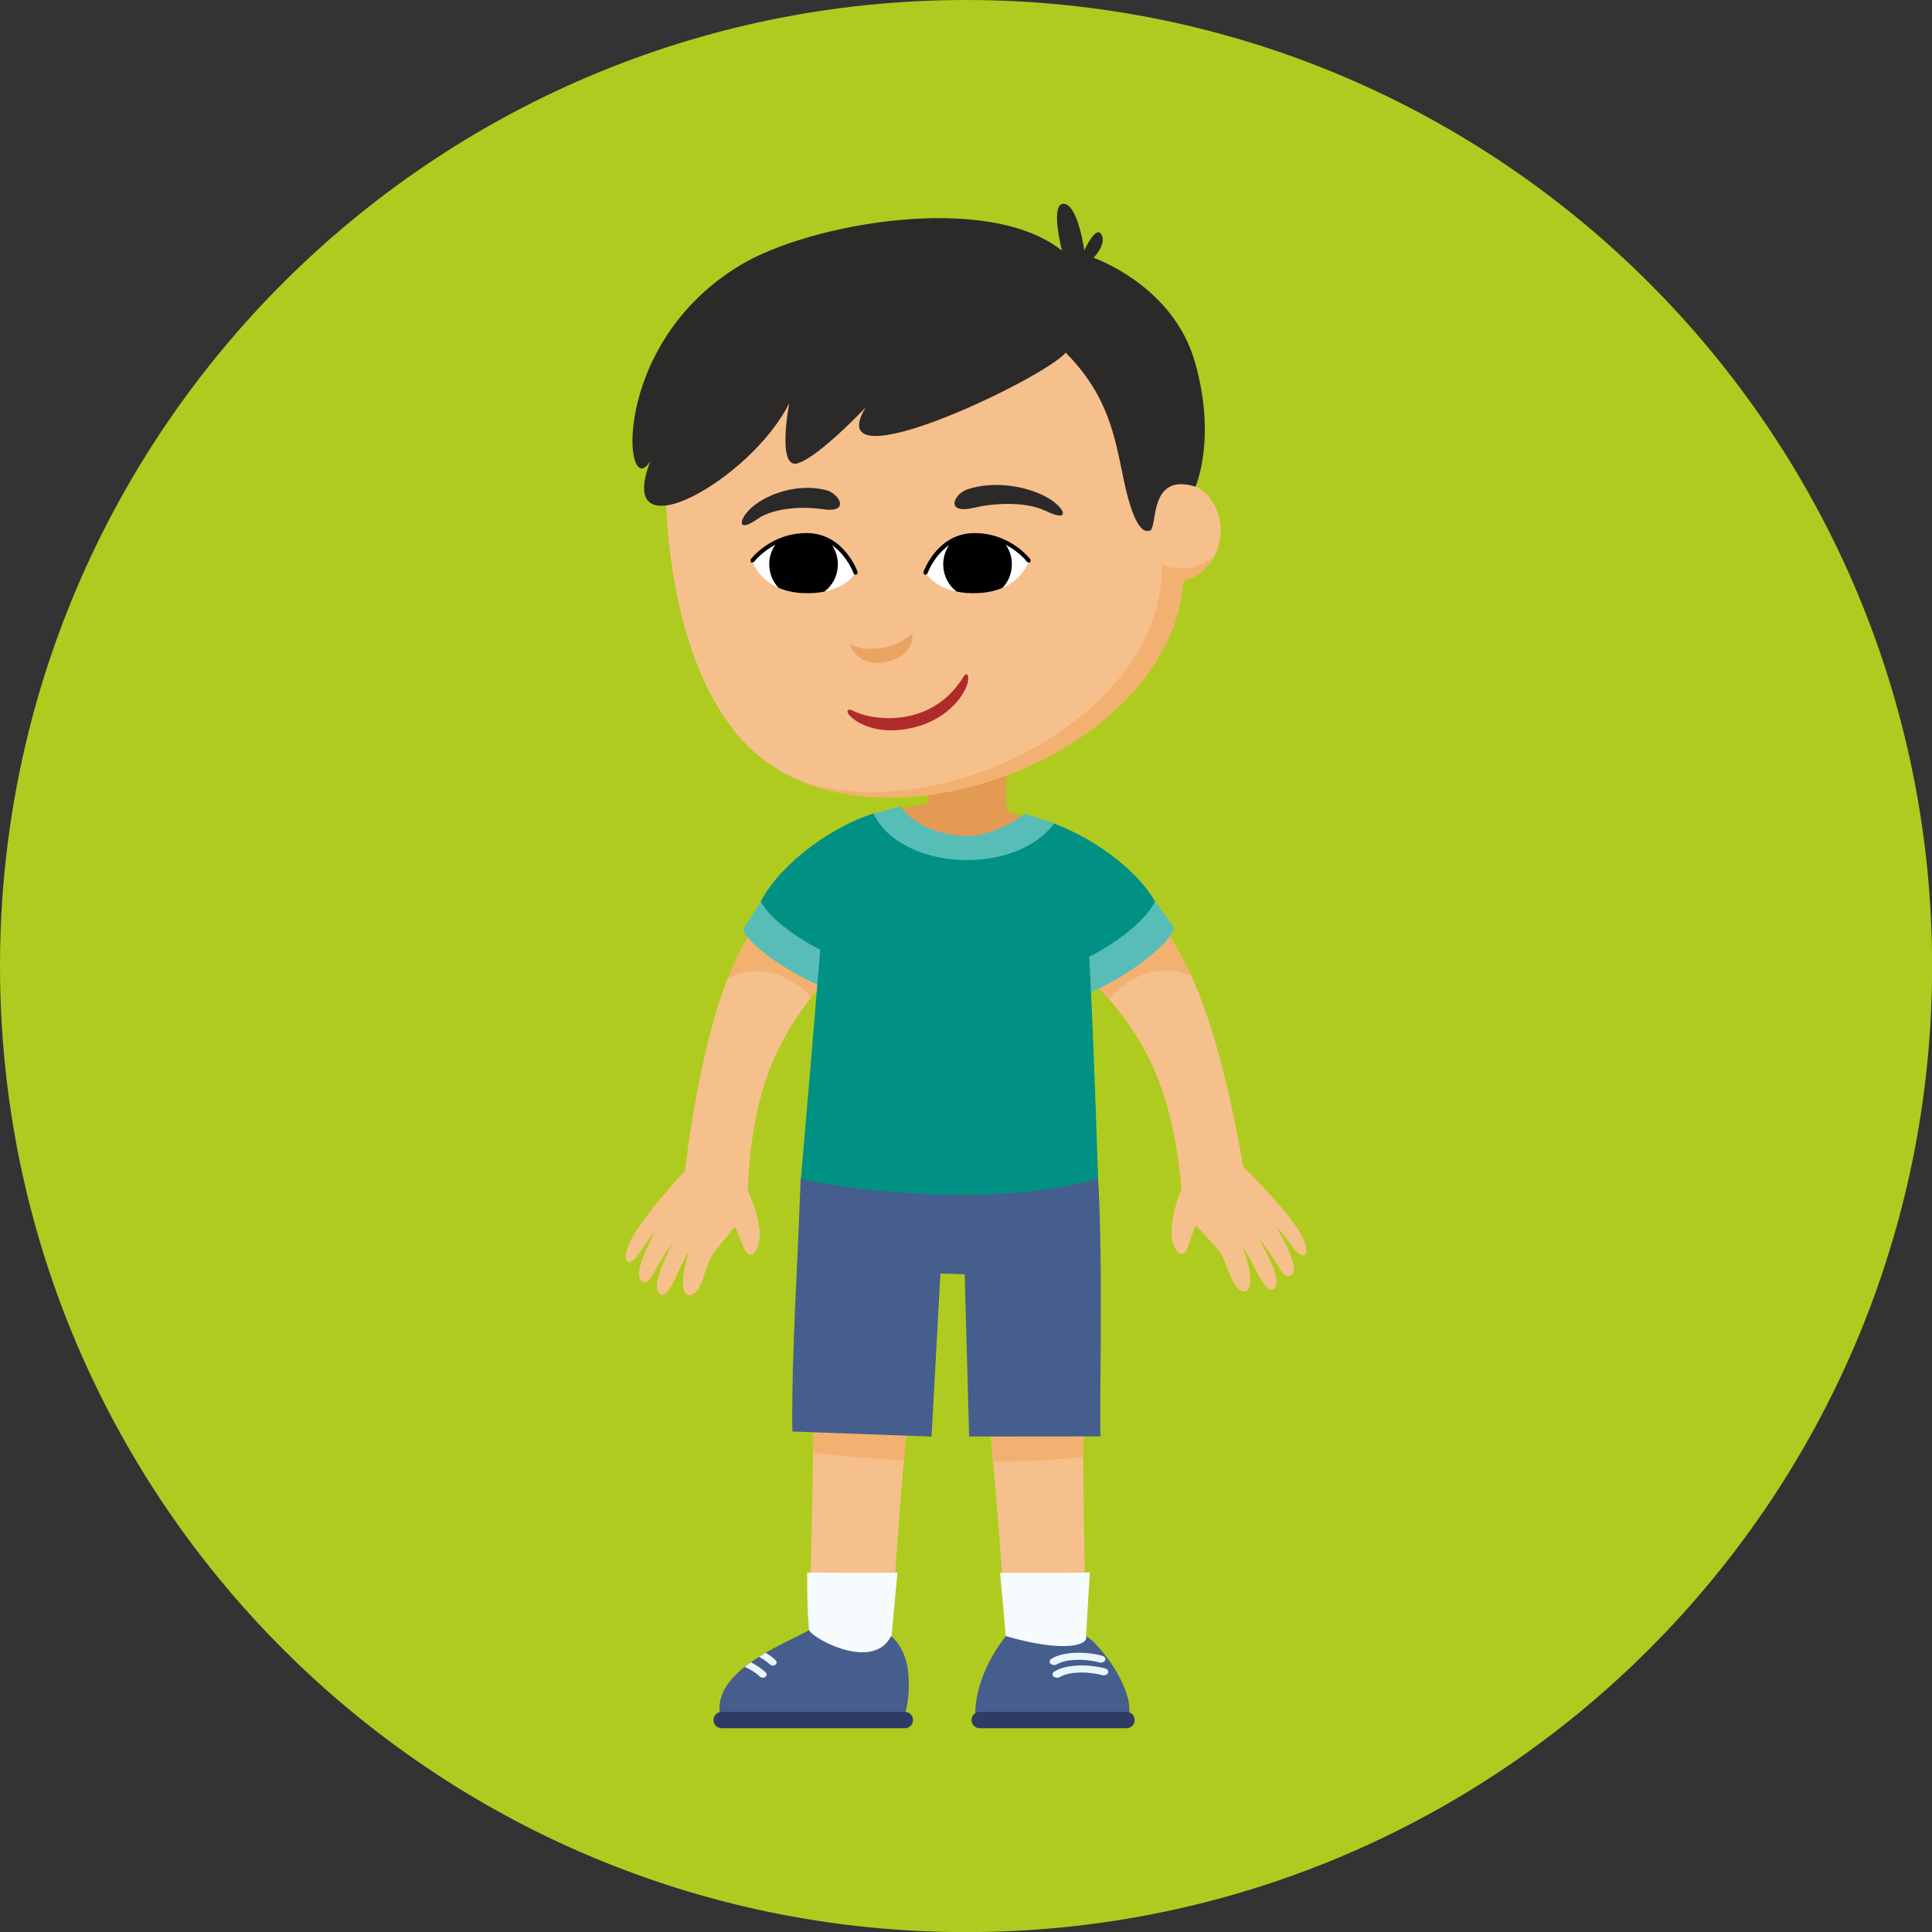 <?xml version="1.0" encoding="UTF-8"?>
<!DOCTYPE svg PUBLIC "-//W3C//DTD SVG 1.1//EN" "http://www.w3.org/Graphics/SVG/1.1/DTD/svg11.dtd">
<!-- Creator: CorelDRAW X6 -->
<svg xmlns="http://www.w3.org/2000/svg" xml:space="preserve" width="50.2mm" height="50.2mm" version="1.1" style="shape-rendering:geometricPrecision; text-rendering:geometricPrecision; image-rendering:optimizeQuality; fill-rule:evenodd; clip-rule:evenodd"
viewBox="0 0 17027 17027"
 xmlns:xlink="http://www.w3.org/1999/xlink">
 <rect x="0" y="0" width="17027" height="17027" fill="#333333" stroke="none"/>
 <defs>
  <style type="text/css">
   <![CDATA[
    .str0 {stroke:#B0CB1F;stroke-width:67.838}
    .fil15 {fill:none}
    .fil8 {fill:#009184}
    .fil5 {fill:#2E3C65}
    .fil4 {fill:#465E8D}
    .fil7 {fill:#59BDB7}
    .fil12 {fill:#AF2A2A}
    .fil9 {fill:#E39A52}
    .fil6 {fill:#E9F6FD}
    .fil10 {fill:#EAA461}
    .fil2 {fill:#F2B171}
    .fil1 {fill:#F6C08D}
    .fil3 {fill:#F6FBFE}
    .fil11 {fill:#2B2A29}
    .fil0 {fill:#B0CB1F}
    .fil14 {fill:black}
    .fil13 {fill:white}
   ]]>
  </style>
   <clipPath id="id0">
    <path d="M8514 34c4683,0 8480,3797 8480,8480 0,4683 -3797,8480 -8480,8480 -4683,0 -8480,-3797 -8480,-8480 0,-4683 3797,-8480 8480,-8480z"/>
   </clipPath>
 </defs>
 <g id="Layer_x0020_1">
  <path class="fil0" d="M8514 34c4683,0 8480,3797 8480,8480 0,4683 -3797,8480 -8480,8480 -4683,0 -8480,-3797 -8480,-8480 0,-4683 3797,-8480 8480,-8480z"/>
  <g style="clip-path:url(#id0)">
   <g id="_1625525824">
    <g>
     <path id="1" class="fil1" d="M9571 14441c0,0 -51,-2215 -18,-3159 34,-943 -713,-961 -882,-582 -169,379 7,1395 69,2049 62,654 132,1691 132,1691 -69,335 410,418 590,326 180,-92 108,-326 108,-326z"/>
     <path class="fil2" d="M9546 12839c-5,-573 -6,-1171 8,-1556 3,-73 1,-140 -6,-202 -132,-207 -277,-413 -435,-604 -182,-31 -368,59 -442,225 -169,379 7,1395 69,2049 4,43 8,87 12,133 306,-4 571,-21 793,-44z"/>
     <path class="fil3" d="M9571 14422l34 -564c-197,4 -523,4 -791,4 30,328 50,557 50,557 -69,335 438,477 619,385 180,-92 125,-356 88,-382z"/>
     <path class="fil4" d="M9571 14422c68,14 413,415 381,687l-1356 0c0,0 -25,-311 268,-690 539,156 733,72 707,3z"/>
     <path class="fil5" d="M9928 15087l-1294 0c-40,0 -72,32 -72,72l0 0c0,40 33,72 72,72l1294 0c40,0 72,-32 72,-72l0 0c0,-40 -32,-72 -72,-72z"/>
     <path class="fil6" d="M9687 14651c20,6 44,-2 52,-18 8,-16 -2,-34 -23,-40 -63,-18 -159,-31 -250,-26 -75,4 -148,19 -201,53 -17,11 -20,30 -6,43 14,13 39,15 56,5 39,-24 96,-36 156,-39 80,-4 163,7 217,22z"/>
     <path class="fil6" d="M9713 14763c20,6 44,-2 52,-18 8,-16 -2,-34 -23,-40 -63,-18 -159,-31 -250,-26 -75,4 -148,19 -201,53 -17,11 -20,30 -6,43 14,13 39,15 56,5 39,-24 96,-36 156,-39 80,-4 163,7 217,23z"/>
     <path class="fil1" d="M7130 14370c0,0 68,-2144 34,-3087 -34,-943 713,-961 882,-582 170,379 -7,1395 -69,2049 -62,654 -124,1673 -124,1673l-277 499 -447 -552z"/>
     <path class="fil2" d="M7166 12805c8,-556 11,-1139 -2,-1523 -34,-943 713,-961 882,-582 170,379 -7,1395 -69,2049 -4,39 -7,80 -11,121 -248,-12 -515,-33 -800,-66z"/>
     <path class="fil3" d="M7130 14366c0,0 -20,-213 -16,-507 250,2 552,2 795,1 -29,323 -51,559 -51,559l-281 502 -447 -555z"/>
     <path class="fil4" d="M7853 14419c0,0 121,86 149,304 28,218 -28,390 -28,390l-1464 56 -167 -75c-46,-382 590,-613 787,-727 52,89 569,358 723,53z"/>
     <path class="fil6" d="M6563 14690c17,-14 36,-27 54,-40 53,26 100,60 130,88 13,12 12,31 -2,41 -14,11 -35,9 -48,-3 -30,-29 -79,-62 -135,-86z"/>
     <path class="fil6" d="M6689 14602c19,-12 39,-24 59,-36 35,21 66,44 87,65 13,12 12,31 -2,41 -14,11 -35,9 -48,-3 -23,-22 -57,-47 -97,-68z"/>
     <path class="fil5" d="M7975 15087l-1615 0c-40,0 -72,32 -72,72l0 0c0,40 33,72 72,72l1615 0c40,0 72,-32 72,-72l0 0c0,-40 -32,-72 -72,-72z"/>
     <path class="fil1" d="M7117 7600c0,0 -436,365 -701,1019 -265,653 -378,1697 -378,1697 0,0 -399,431 -492,640 -64,146 -21,223 66,120 37,-44 105,-166 159,-214 -37,67 -203,384 -115,429 88,45 93,-106 280,-347 -95,179 -198,410 -117,463 80,54 190,-305 254,-381 -38,110 -100,390 6,389 106,-1 143,-284 205,-369l192 -234c22,21 79,214 111,236 31,22 74,13 100,-94 41,-178 -98,-465 -98,-465 46,-1030 334,-1541 1007,-2176 114,-107 258,-436 76,-653 -182,-218 -414,-198 -555,-59z"/>
     <path class="fil2" d="M7117 7600c0,0 -436,365 -701,1019 360,-170 640,68 735,171 124,-158 272,-313 445,-477 114,-107 258,-436 76,-653 -182,-218 -414,-198 -555,-59z"/>
     <path class="fil7" d="M6705 7945c221,255 502,456 826,529l-153 265c-180,-32 -740,-336 -831,-549l158 -245z"/>
     <path class="fil8" d="M6705 7945c113,215 542,474 858,557 463,-368 787,-1157 226,-1266 -54,-10 -42,-81 -102,-63 -325,102 -791,411 -982,771z"/>
     <path class="fil1" d="M9753 7617c0,0 452,345 747,985 295,640 455,1678 455,1678 0,0 419,412 521,617 71,143 31,222 -60,123 -39,-42 -113,-161 -169,-206 40,65 220,375 134,424 -86,49 -98,-102 -296,-334 103,174 216,400 139,457 -78,57 -204,-296 -271,-369 43,108 118,385 12,389 -106,4 -156,-277 -222,-359l-203 -225c-21,22 -69,217 -100,241 -30,23 -73,17 -104,-90 -49,-176 77,-469 77,-469 -93,-1027 -404,-1524 -1105,-2128 -118,-102 -278,-423 -106,-649 172,-226 404,-216 552,-84z"/>
     <path class="fil2" d="M9753 7617c0,0 452,345 747,985 -367,-153 -637,97 -726,204 -132,-152 -286,-301 -466,-456 -118,-102 -278,-423 -106,-649 172,-226 404,-216 552,-84z"/>
     <path class="fil7" d="M10180 7943c-209,265 -480,478 -801,566l165 258c178,-41 724,-370 806,-587l-169 -237z"/>
     <path class="fil8" d="M10180 7943c-103,220 -520,498 -832,596 -479,-346 -839,-1120 -283,-1254 53,-13 38,-83 99,-67 330,87 809,375 1016,726z"/>
     <polygon class="fil9" points="8855,6429 8221,6539 8167,7170 8512,7241 8873,7231 "/>
     <path class="fil4" d="M9678 10385c46,806 10,2001 21,2274l-1158 1 -39 -1430c-74,0 -141,-6 -214,-6l-78 1437 -1227 -45c-8,-695 49,-1487 73,-2231 0,0 2218,-734 2621,1z"/>
     <path class="fil8" d="M9678 10385c0,0 -68,-2120 -117,-2520 -43,-354 -224,-561 -505,-663 -250,272 -923,280 -1138,-74 -363,49 -610,221 -647,711 -45,603 -212,2545 -212,2545 -74,19 1566,318 2619,2z"/>
     <path class="fil9" d="M9126 7259c-141,-103 -474,-169 -708,-178 -195,-7 -446,11 -555,90 105,136 384,244 632,244 248,0 502,-111 632,-156z"/>
     <path class="fil7" d="M9031 7172c-155,120 -356,201 -538,195 -259,-8 -482,-136 -555,-262l-240 68c255,509 1254,545 1592,84 -36,-13 -128,-48 -259,-86z"/>
     <path class="fil1" d="M10428 5114c498,-144 390,-866 -46,-859 -10,-1212 -1049,-2185 -2557,-1983 -1044,140 -2020,941 -1953,2211 45,852 275,1650 719,2092 1082,1079 3738,89 3838,-1461z"/>
     <path class="fil2" d="M10428 5114c137,-15 212,-121 266,-199 -131,83 -273,124 -453,65 11,1443 -2216,2397 -3315,1842 1214,645 3411,-300 3502,-1708z"/>
     <path class="fil10" d="M7488 5674c109,307 593,146 551,-87 -51,36 -109,86 -217,113 -93,24 -230,33 -334,-26z"/>
     <path class="fil11" d="M9213 4502c-186,-91 -486,-62 -624,-28 -263,64 -187,-119 -64,-161 233,-79 538,-31 722,82 145,90 188,215 -34,106z"/>
     <path class="fil11" d="M6676 4574c157,-110 437,-108 570,-87 252,40 153,-138 33,-168 -226,-58 -499,19 -651,151 -119,104 -139,235 48,104z"/>
     <path class="fil11" d="M10135 4676c-40,13 -133,21 -231,-446 -80,-383 -134,-740 -512,-1122 -186,226 -2180,1181 -1764,484 0,0 -410,435 -598,491 -187,56 -74,-531 -74,-531 -333,677 -1558,1362 -1222,506 -234,403 -376,-1022 792,-1722 620,-372 2188,-646 2833,-127 0,0 -108,-420 17,-413 125,8 180,410 180,410 0,0 102,-225 151,-140 49,85 -69,206 -69,206 0,0 697,239 892,915 195,676 6,1102 6,1102 -420,-130 -330,365 -402,388z"/>
     <path class="fil12" d="M7487 6304c64,73 259,183 569,107 270,-67 421,-249 465,-369 27,-74 5,-133 -29,-78 -298,481 -840,373 -967,303 -48,-27 -77,-7 -38,38z"/>
     <g>
      <path class="fil13" d="M8158 5045c0,0 124,-315 427,-330 303,-15 484,226 484,226 0,0 -77,268 -445,285 -368,18 -467,-182 -467,-182z"/>
      <path class="fil14" d="M8917 4960c4,85 -27,164 -82,221 -57,24 -126,42 -211,46 -75,4 -139,-2 -193,-13 -68,-52 -114,-133 -118,-226 -4,-82 25,-157 75,-214 55,-32 120,-55 197,-59 94,-5 176,15 245,45 51,51 84,121 88,199z"/>
      <path class="fil14" d="M8175 5052l5 -13c12,-30 49,-106 114,-174 66,-68 160,-128 291,-130l6 0c150,0 266,55 344,110 39,27 69,55 89,75 10,10 17,19 22,25l7 9 26 4 4 -26c-1,-2 -174,-233 -493,-234l-7 0c-164,2 -276,88 -345,173 -70,85 -99,168 -99,169 -3,10 2,20 11,24 10,3 20,-2 24,-11z"/>
     </g>
     <g>
      <path class="fil13" d="M7540 5045c0,0 -124,-315 -427,-330 -303,-15 -484,226 -484,226 0,0 77,268 445,285 368,18 467,-182 467,-182z"/>
      <path class="fil14" d="M6780 4960c-4,85 27,164 82,221 57,24 126,42 211,46 75,4 139,-2 193,-13 68,-52 114,-133 118,-226 4,-82 -25,-157 -75,-214 -55,-32 -120,-55 -197,-59 -94,-5 -176,15 -245,45 -51,51 -84,121 -88,199z"/>
      <path class="fil14" d="M7522 5052l-5 -13c-12,-30 -49,-106 -114,-174 -66,-68 -160,-128 -291,-130l-6 0c-150,0 -266,55 -344,110 -39,27 -69,55 -89,75 -10,10 -17,19 -22,25l-7 9 -26 4 -4 -26c1,-2 174,-233 493,-234l7 0c164,2 276,88 345,173 70,85 99,168 99,169 3,10 -2,20 -11,24 -10,3 -20,-2 -24,-11z"/>
     </g>
    </g>
   </g>
  </g>
  <path class="fil15 str0" d="M8514 34c4683,0 8480,3797 8480,8480 0,4683 -3797,8480 -8480,8480 -4683,0 -8480,-3797 -8480,-8480 0,-4683 3797,-8480 8480,-8480z"/>
 </g>
</svg>
